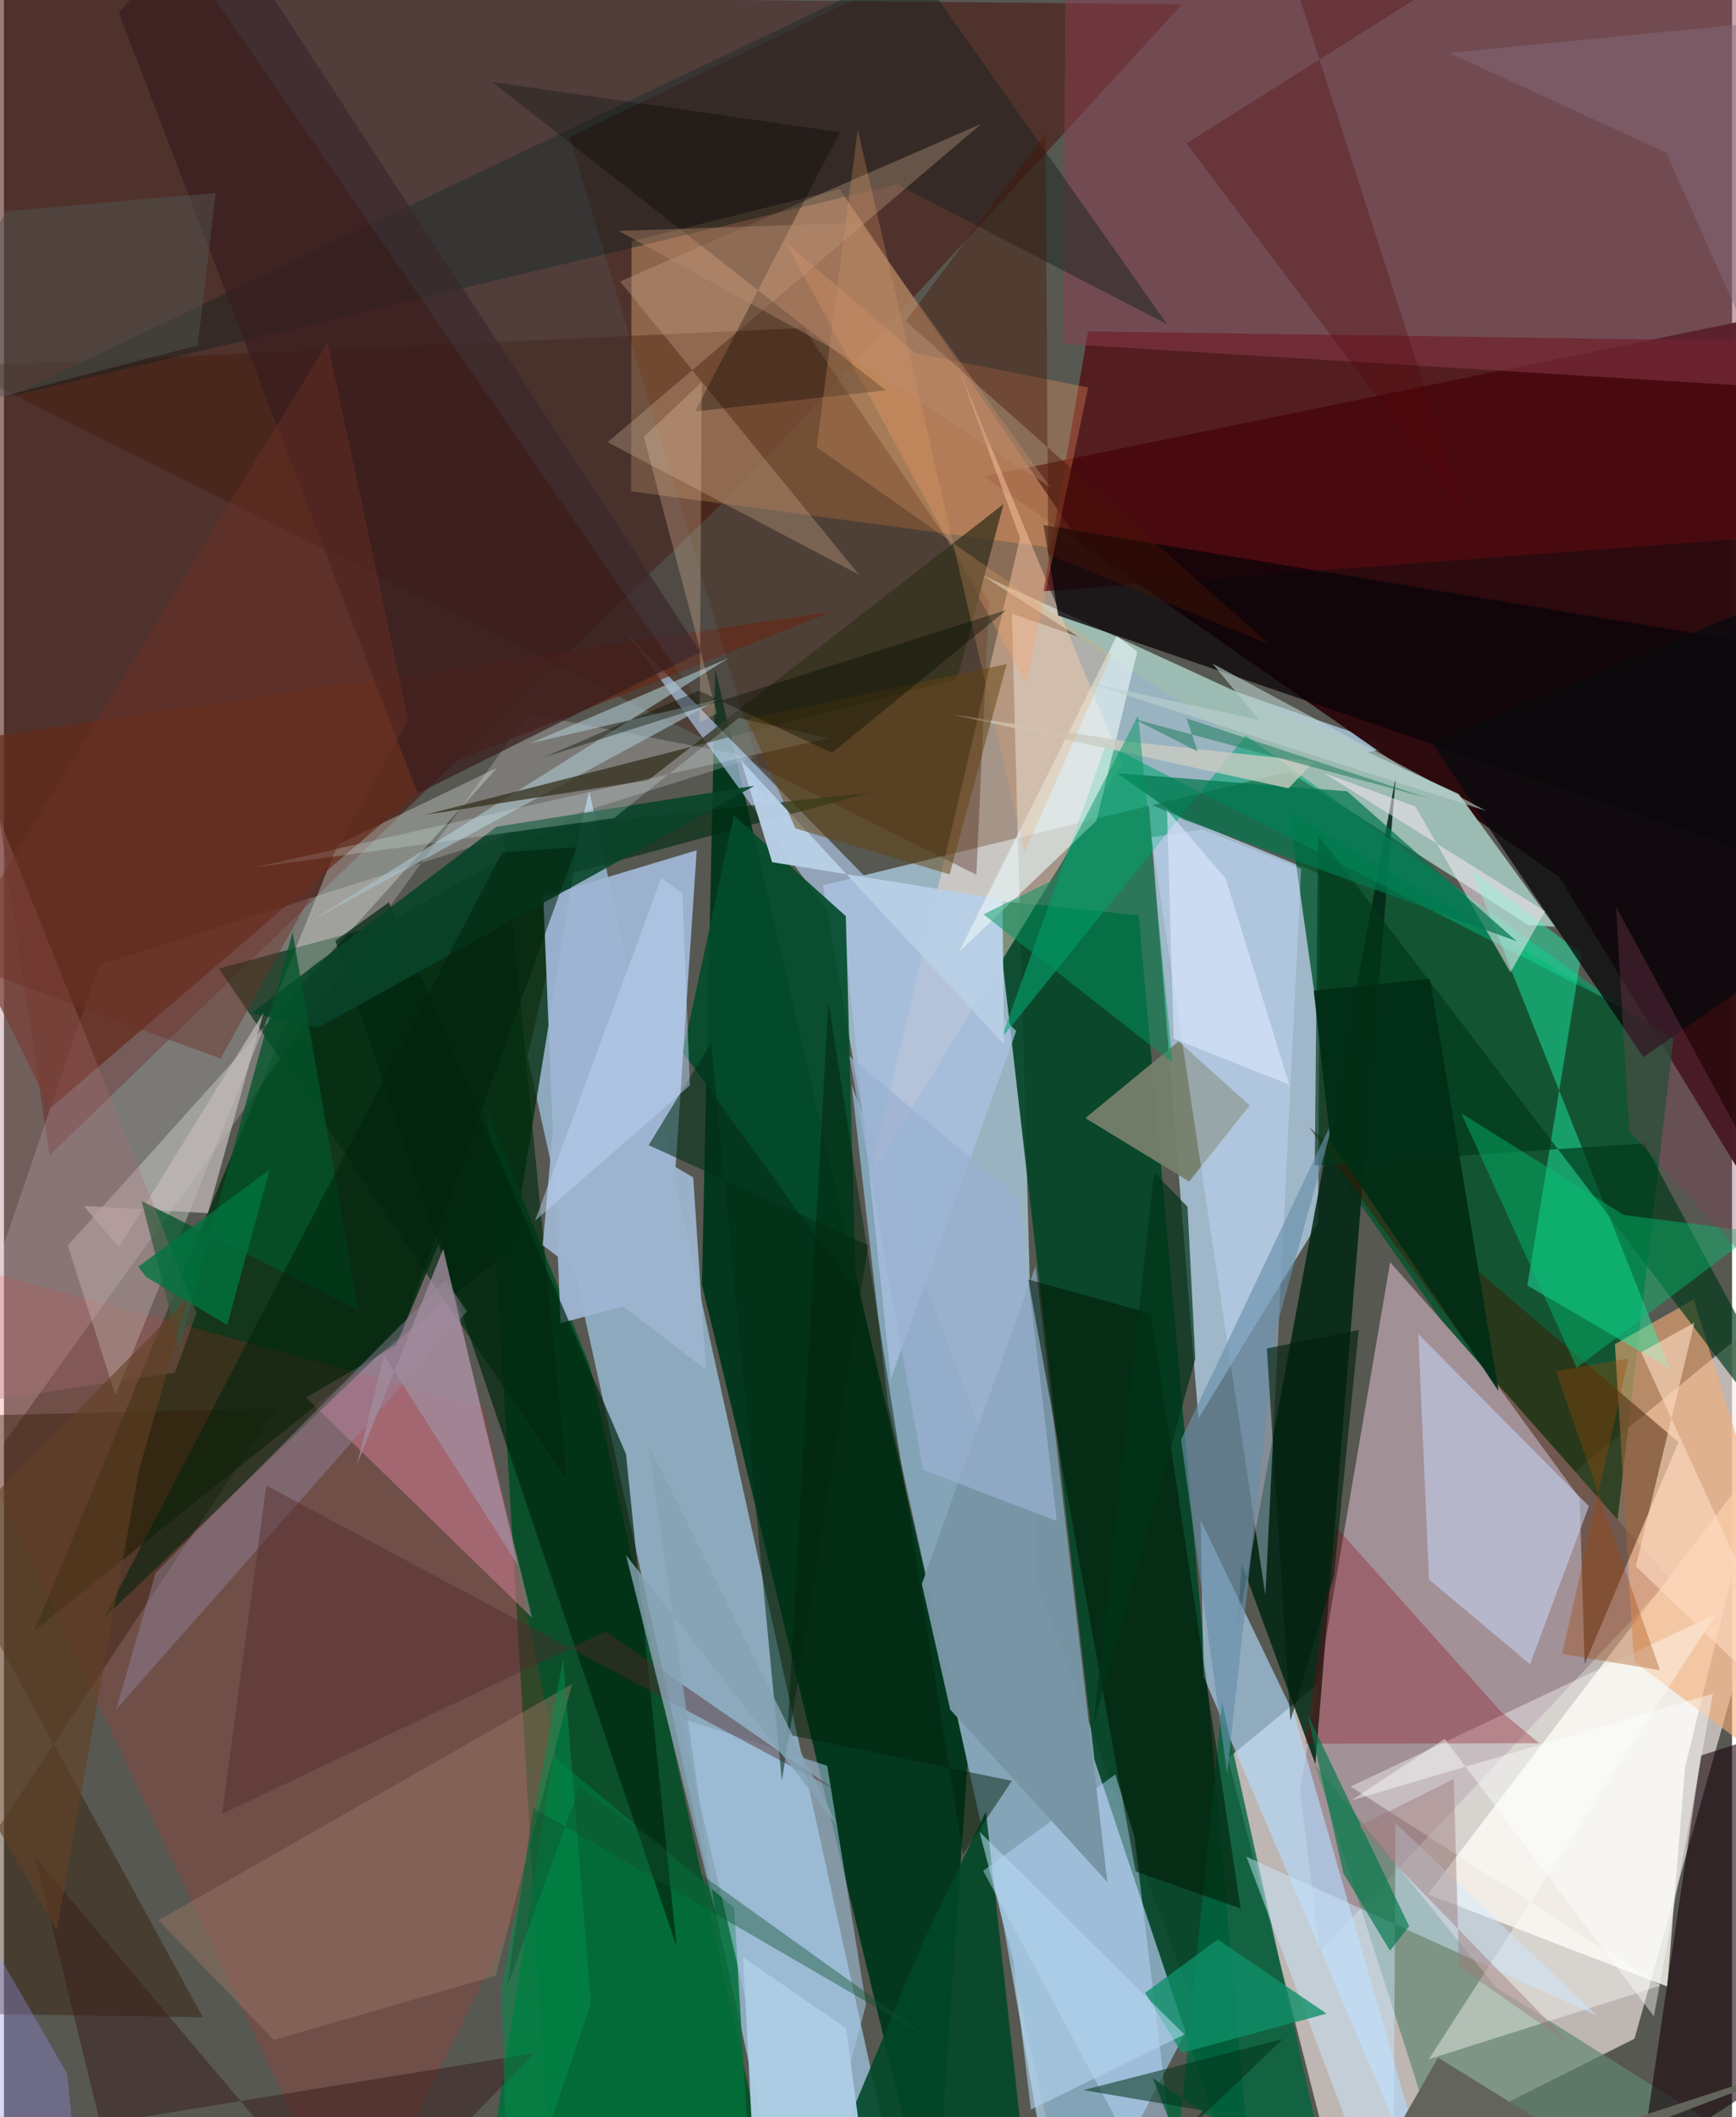 <svg xmlns="http://www.w3.org/2000/svg" width="228" height="278" viewBox="0 0 836 1024"><path fill="#575851" d="M0 0h836v1024H0z"/><path fill="#f5ebe7" fill-opacity=".643" d="M592.147 850.428L898 598.153l-109.207 387.93-143.791 72.101z"/><path fill="#b0d0e5" fill-opacity=".753" d="M508.415 1074.068l-20.818-777.281 184.369 64.18-275.812 67.24z"/><path fill="#2c090d" fill-opacity=".973" d="M474.138 230.46L752.61 424.34l127.187 208.097-30.463-478.872z"/><path fill="#92b0c7" fill-opacity=".918" d="M283.111 382.49l-29.844 128.428L379.771 1086l56.181-9.923z"/><path fill="#a6bfd3" fill-opacity=".918" d="M635.718 591.45l-57.863 94.52-24.02-297.193 82.885 34.054z"/><path fill="#002d0c" fill-opacity=".773" d="M148.222 467.156l131.883-73.919-34.173 210.615L14.784 788.636z"/><path fill="#01371c" fill-opacity=".949" d="M466.327 850.563L344.133 323.699l-6.502 297.533L449.917 1086z"/><path fill="#4b1610" fill-opacity=".565" d="M22.086 558.828L-62-4.075l631.941 6.192-210.424 229.62z"/><path fill="#84a4b8" fill-opacity=".996" d="M576.831 973.093L517.734 1086 427.69 679.05l-17.586-154.243z"/><path fill="#02552c" fill-opacity=".792" d="M807.612 502.336l-29.516 254.365L646.49 568.597l-25.011-176.064z"/><path fill="#054628" fill-opacity=".918" d="M479.655 435.532l69.309 7.189L606.14 1086l-78.6-234.817z"/><path fill="#a39198" fill-opacity=".996" d="M626.974 865.75l9.625 78.247 169.442-180.218-135.425-153.262z"/><path fill="#004f25" fill-opacity=".875" d="M376.942 1086l-93.627-425.618-49.459-122.985L266.062 1086z"/><path fill="#9f7453" fill-opacity=".773" d="M303.654 116.704l-.282 120.917 220.512 29.604L404.293 91.531z"/><path fill="#fffcf5" fill-opacity=".784" d="M804.643 960.794l8.649-106.156 36.97-150.602-161.475 212.14z"/><path fill="#9eb5d4" fill-opacity=".957" d="M260.904 433.6l8.362 206.345 51.524-13.833 14.356-214.859z"/><path fill="#9cbbb2" d="M703.726 384.002l46.716 64.305-13.077-.97L472.79 277.921z"/><path fill="#fff9ff" fill-opacity=".212" d="M-62 784.174l108.016-317.51 317.146-100.288L253.7 345.367z"/><path fill="#032815" fill-opacity=".871" d="M596.389 789.124l76.924-413.446-38.895 477.545-35.636-96.833z"/><path fill="#ffddc8" fill-opacity=".463" d="M540.97 369.375L419.083 568.758l72.45-308.543-29.276-81.025z"/><path fill="#540a0f" fill-opacity=".733" d="M883.694 165.405l-9.867 92.711L502.87 285.99l21.578-125.736z"/><path fill="#d393b4" fill-opacity=".49" d="M189.806 650.474l21.267-50.695 44.388 182.62-109.31-106.498z"/><path fill="#3e1200" fill-opacity=".337" d="M476.53 290.823l-89.687-132.16-409.612 18.599 493.193 245.8z"/><path fill="#acc2e2" fill-opacity=".706" d="M489.708 498.69L302.57 307.646 406.557 451.99l22.477 214.923z"/><path fill="#f6ae79" fill-opacity=".6" d="M788.537 803.56l-9.19-153.451 38.062-21.569L898 886.06z"/><path fill="#b4dcff" fill-opacity=".627" d="M624.211 829.534l-45.277-94.271 1.374 75.537L698.037 1086z"/><path fill="#04a872" fill-opacity=".569" d="M533.181 359.922l-50.65 142.314L600.775 355.8 784.36 488.092z"/><path fill="#f62525" fill-opacity=".161" d="M272.427 874.537l-40.152-194.041-292.011-79.418L169.36 1086z"/><path fill="#8f3d53" fill-opacity=".475" d="M513.991-60.554l-1.76 226.865 350.93 21.527L840.748-62z"/><path fill="#1efeb3" fill-opacity=".435" d="M763.201 461.313l-26.225 160.41 68.967 40.308-95.935-241.042z"/><path fill="#3c1c00" fill-opacity=".482" d="M810.082 697.504l-45.379 107.413-2.442-80.348-131.108-179.654z"/><path fill="#618773" fill-opacity=".69" d="M721.83 961.208L898 1071.82 708.624 1086l-74.43-232.532z"/><path fill="#002b10" fill-opacity=".635" d="M103.954 468.462L272.347 715.78l-30.586-313.366 177.508-19.071z"/><path fill="#004727" fill-opacity=".886" d="M495.208 1058.972l-20.164-182.794-31.273 65.1L383.301 1086z"/><path fill="#f7fffa" fill-opacity=".302" d="M53.92 674.911l107.509-266.4 77.059-37.109L30.879 602.387z"/><path fill="#150109" fill-opacity=".58" d="M898 977.551V824.327l-76.994 24.748-29.045 196.462z"/><path fill="#c6d4f4" fill-opacity=".561" d="M689.406 763.913l-5.193-118.667 82.532 83.253-28.494 76.435z"/><path fill="#044d2d" fill-opacity=".918" d="M412.164 624.638l-4.895-181.542-54.163-48.661-24.701 114.555z"/><path fill="#0b0508" fill-opacity=".769" d="M509.98 297.712L898 430.916l-8.835-112.779-386.248-64.18z"/><path fill="#02703b" fill-opacity=".859" d="M353.236 922.71L363.06 1086l-128.252-38.444 31.019-198.084z"/><path fill="#bddafe" fill-opacity=".467" d="M546.917 888.379l-9.258-30.14-63.949 46.563L570.713 1086z"/><path fill="#006640" fill-opacity=".784" d="M555.747 1005.1l12.298 31.222 21.273-213.118 53.46 240.886z"/><path fill="#19231e" fill-opacity=".478" d="M562.742 156.875l-122.448-173.8L2.327 191.93l429.75-102.76z"/><path fill="#7794a5" fill-opacity=".984" d="M457.77 826.857l76.038 83.452-34.717-298.02-55.04 153.821z"/><path fill="#331a05" fill-opacity=".424" d="M131.77 681.182L-62 685.852 96.25 975.714-62 973.224z"/><path fill="#652918" fill-opacity=".71" d="M22.391 536.009l195.01-167.41 183.218-72.8L-62 364.578z"/><path fill="#767f6c" fill-opacity=".945" d="M568.26 503.694l-45.112 37.077 50.26 30.695 29.264-36.81z"/><path fill="#cadfff" fill-opacity=".392" d="M579.705 401.17l47.85 19.01-17.324 351.423-55.081-366.67z"/><path fill="#01270f" fill-opacity=".702" d="M300.932 703.34l24.463 238.032L160.323 454.98l25.9-18.56z"/><path fill="#ccaa8f" fill-opacity=".333" d="M413.562 277.892L298.065 136.139 472.839 59.88 292.051 213.895z"/><path fill="#003819" fill-opacity=".671" d="M635.715 403.893L898 747.273 793.436 552.97l-159.3 10.787z"/><path fill="#001803" fill-opacity=".557" d="M554.79 635.325l-59.244-16.487 51.93 286.29 50.8 17.983z"/><path fill="#a5c7e2" fill-opacity=".569" d="M398.285 854.057l18.765 115.338L386.543 1086l-59.531-255.176z"/><path fill="#fffffd" fill-opacity=".396" d="M689.336 995.964l138.898-215.4-176.774 83.53 149.967 96.282z"/><path fill="#8b0213" fill-opacity=".298" d="M724.007 827.668l18.716 15.441-113.053.288 14.317-105.342z"/><path fill="#ff9e63" fill-opacity=".306" d="M378.086 117.224l63.095 53.703 83.302 16.454-29.955 143.408z"/><path fill="#391c1e" fill-opacity=".714" d="M100.665-46.484L55.591 6.296 200.145 383.75l136.726-68.239z"/><path fill="#090a0d" fill-opacity=".784" d="M690.475 358.915L863.22 286.86 898 438.416l-104.907 72.875z"/><path fill="#b8cfe5" fill-opacity=".976" d="M371.614 417.006l-15.123-49.392L483.82 505.151l-.772-70.137z"/><path fill="#e8f5f7" fill-opacity=".647" d="M548.258 315.19l-9.926-7.622-76.249 152.757 66.443-63.343z"/><path fill="#08442a" fill-opacity=".89" d="M119.772 490.047l32.56 6.841 210.754-116.84-124.771 19.81z"/><path fill="#fae9f6" fill-opacity=".525" d="M728.822 470.364l-46-80.29-44.486-16.283 107.193 66.955z"/><path fill="#aac2ca" fill-opacity=".631" d="M149.134 445.101l196.778-106.895-91.24 21.306 95.889-41.238z"/><path fill="#34301c" fill-opacity=".741" d="M483.526 243.862l-22.425 84.555-257.894 65.774 108.42-16.796z"/><path fill="#cce8ff" fill-opacity=".475" d="M672.046 1086l-70.969-188.009 169.673 77.061-97.57-93.273z"/><path fill="#007648" fill-opacity=".655" d="M630.63 829.228l49.161 102.367-9.262 11.9-22.502-37.301z"/><path fill="#9c7765" fill-opacity=".455" d="M74.784 928.779l200.002-114.216-36.943 141.079-107.307 30.977z"/><path fill="#002e14" fill-opacity=".561" d="M342.153 504.217l34.171 356.918 41.774-258.793-106.2-48.45z"/><path fill="#000300" fill-opacity=".31" d="M404.383 63.924L236.27 39.703l190.32 149.046-92.205 10.272z"/><path fill="#c0b9b9" fill-opacity=".737" d="M55.65 603.267L38.61 583.23l60.074 3.552 26.876-96.983z"/><path fill="#02552a" fill-opacity=".773" d="M84.792 651.578l54.839-200.747 31.821 182.823-104.846-52.75z"/><path fill="#00230c" fill-opacity=".553" d="M48.203 782.806L240.943 412.3l35.914-2.473-84.698 234.966z"/><path fill="#01764d" fill-opacity=".714" d="M570.29 396.249l-31.861-22.304 111.357 8.769 82.01 72.558z"/><path fill="#391c1b" fill-opacity=".49" d="M169.787 1082l86.739-88.946-209.88 34.186-31.672-129.134z"/><path fill="#968aa5" fill-opacity=".416" d="M73.435 760.595L54.25 826.843l169.745-192.535-10.313-15.321z"/><path fill="#00c572" fill-opacity=".412" d="M760.85 661.51l87.028-65.667-64.188-8.174-78.684-49.223z"/><path fill="#51282b" fill-opacity=".431" d="M126.911 718.518l274.86 146.962-110.672-76.405-185.633 88.303z"/><path fill="#cbcdc3" fill-opacity=".78" d="M633.714 368.369l-12.3 12.92-162.907-35.763 86.809 13.369z"/><path fill="#6790aa" fill-opacity=".635" d="M615.407 642.864l28.363-102.996-74.314 156.508 22.285 161.393z"/><path fill="#013418" fill-opacity=".706" d="M556.451 567.176l-29.495 267.69 49.38-177.596-3.77-73.633z"/><path fill="#009762" fill-opacity=".498" d="M565.358 513.928l-91.515-71.699 33.517-16.496 41.31-79.673z"/><path fill="#9db4ce" fill-opacity=".953" d="M266.968 530.51l66.463 38.93 6.171 93.035-78.955-60.236z"/><path fill="#eaa368" fill-opacity=".259" d="M535.876 316.597L393.194 216.294l19.84-153.596 80.688 349.804z"/><path fill="#a96f75" fill-opacity=".322" d="M82.72 663.885l-121.124 18.238L-62 246.43 93.185 634.92z"/><path fill="#ffdec4" fill-opacity=".592" d="M789.45 757.572l88.872 85.298-86.311-188.835 25.802-14.326z"/><path fill="#530206" fill-opacity=".294" d="M707.013 248.904L572.111 69.331 780.394-62 623.248-12.23z"/><path fill="#481505" fill-opacity=".404" d="M505.17 268.176l106.762 43.302L436.28 155.339l67.597-90.808z"/><path fill="#66d3fe" fill-opacity=".067" d="M273.616 66.324L538.542-62H59.561l311.62 452.23z"/><path fill="#dff6f8" fill-opacity=".231" d="M295.152 395.676l60.348-48.433 43.536 9.776-278.523 62.654z"/><path fill="#63655c" d="M693.74 995.2l-51.745 90.8 252.491-95.913-136.783 44.627z"/><path fill="#0f9068" fill-opacity=".788" d="M587.271 938.034l-35.193 25.79 17.684 29.09 70.061-18.986z"/><path fill="#013219" fill-opacity=".545" d="M580.22 1020.767L514.658 1086l103.99-99.817-96.447 24.726z"/><path fill="#002209" fill-opacity=".482" d="M378.942 838.947l19.921-353.837 65.067 411.75 23.68-35.52z"/><path fill="#b4d6f1" fill-opacity=".588" d="M571.042 983.986l-74.244 36.353-8.515-71.627-16.343-62.75z"/><path fill="#6d3125" fill-opacity=".443" d="M156.519 165.74l-182.09 298.335 130.38 47.945 90.746-163.877z"/><path fill="#bbd1ce" fill-opacity=".592" d="M607.297 348.281l-22.644-27.339 132.348 71.246-195.031-62.646z"/><path fill="#022d15" fill-opacity=".953" d="M689.865 473.541l-56.207 5.616 7.969 72.334 81.413 121.332z"/><path fill="#accde4" fill-opacity=".969" d="M357.613 946.687l49.786 34.282L421.437 1086h-56.683z"/><path fill="#634412" fill-opacity=".51" d="M359.55 347.918l23.317 52.742 74.604 22.236 27.625-101.728z"/><path fill="#87415a" fill-opacity=".318" d="M786.299 547.223l-6.46-108.744L898 655.679v13.304z"/><path fill="#9b7674" fill-opacity=".431" d="M655.22 883.39l102.64 105.353-53.935-37.423-2.55-90.902z"/><path fill="#dae8fe" fill-opacity=".616" d="M621.76 524.557l-55.884-22.153-3.225-110.614 28.411 33.162z"/><path fill="#a08c9c" fill-opacity=".773" d="M183.854 655.446l-13.008 52.702 41.667-104.088 36.029 152.814z"/><path fill="#9ab0d2" fill-opacity=".702" d="M509.374 735.71L444.57 710.9l-35.598-200.06 81.917 68.733z"/><path fill="#a14508" fill-opacity=".349" d="M750.809 663.191l50.29 144.623-47.259-7.858 32.072-142.976z"/><path fill="#84a3b4" fill-opacity=".812" d="M311.749 698.698l32.3 225.797-43.096-172.326L403.21 882.917z"/><path fill="#9591e9" fill-opacity=".349" d="M-62 842.746l92.616 160.293L38.821 1086h-84.18z"/><path fill="#257f62" fill-opacity=".573" d="M572.132 347.476l116.826 38.538-142.368-38.303 30.87 15.752z"/><path fill="#ffdab6" fill-opacity=".251" d="M337.6 184.792l-28.056 26.46 35.408 133.782-8.38 4.34z"/><path fill="#028d4b" fill-opacity=".518" d="M283.88 968.758L244.518 1086l-3.92-124.078 29.908-159.554z"/><path fill="#bed4f6" fill-opacity=".471" d="M328.22 431.973l-10.24-7.333-61.098 165.819 74.948-65.507z"/><path fill="#525551" fill-opacity=".482" d="M93.743 167.005l8.706-73.707-101.214 8.876L-62 207.818z"/><path fill="#050c00" fill-opacity=".388" d="M336.177 334.043l-75.147 32.279 224.126-71.37-84.546 69.142z"/><path fill="#fdffff" fill-opacity=".427" d="M651.785 870.797l174.958-51.604L798.18 975.24 696.97 841.054z"/><path fill="#634024" fill-opacity=".6" d="M25.525 933.587l39.75-222.483L89.344 627.6-62 781.256z"/><path fill="#017641" fill-opacity=".776" d="M64.993 612.646l3.877 5.039 39.126 23.126 20.53-75.028z"/><path fill="#ba8e71" fill-opacity=".392" d="M414.23 107.715l91.883 127.829-87.1-56.876-121.674-66.991z"/><path fill="#0f502f" fill-opacity=".416" d="M256.076 874.428l192.532 111.928L278.42 864.435l-35.2 97.368z"/><path fill="#886c79" fill-opacity=".478" d="M898 284.057L804.156 73.801 699.26 25.6 867.026 9.227z"/><path fill="#00210d" fill-opacity=".627" d="M655.422 643.262l-44.455 8.96 11.36 180.083 21.006-69.687z"/></svg>